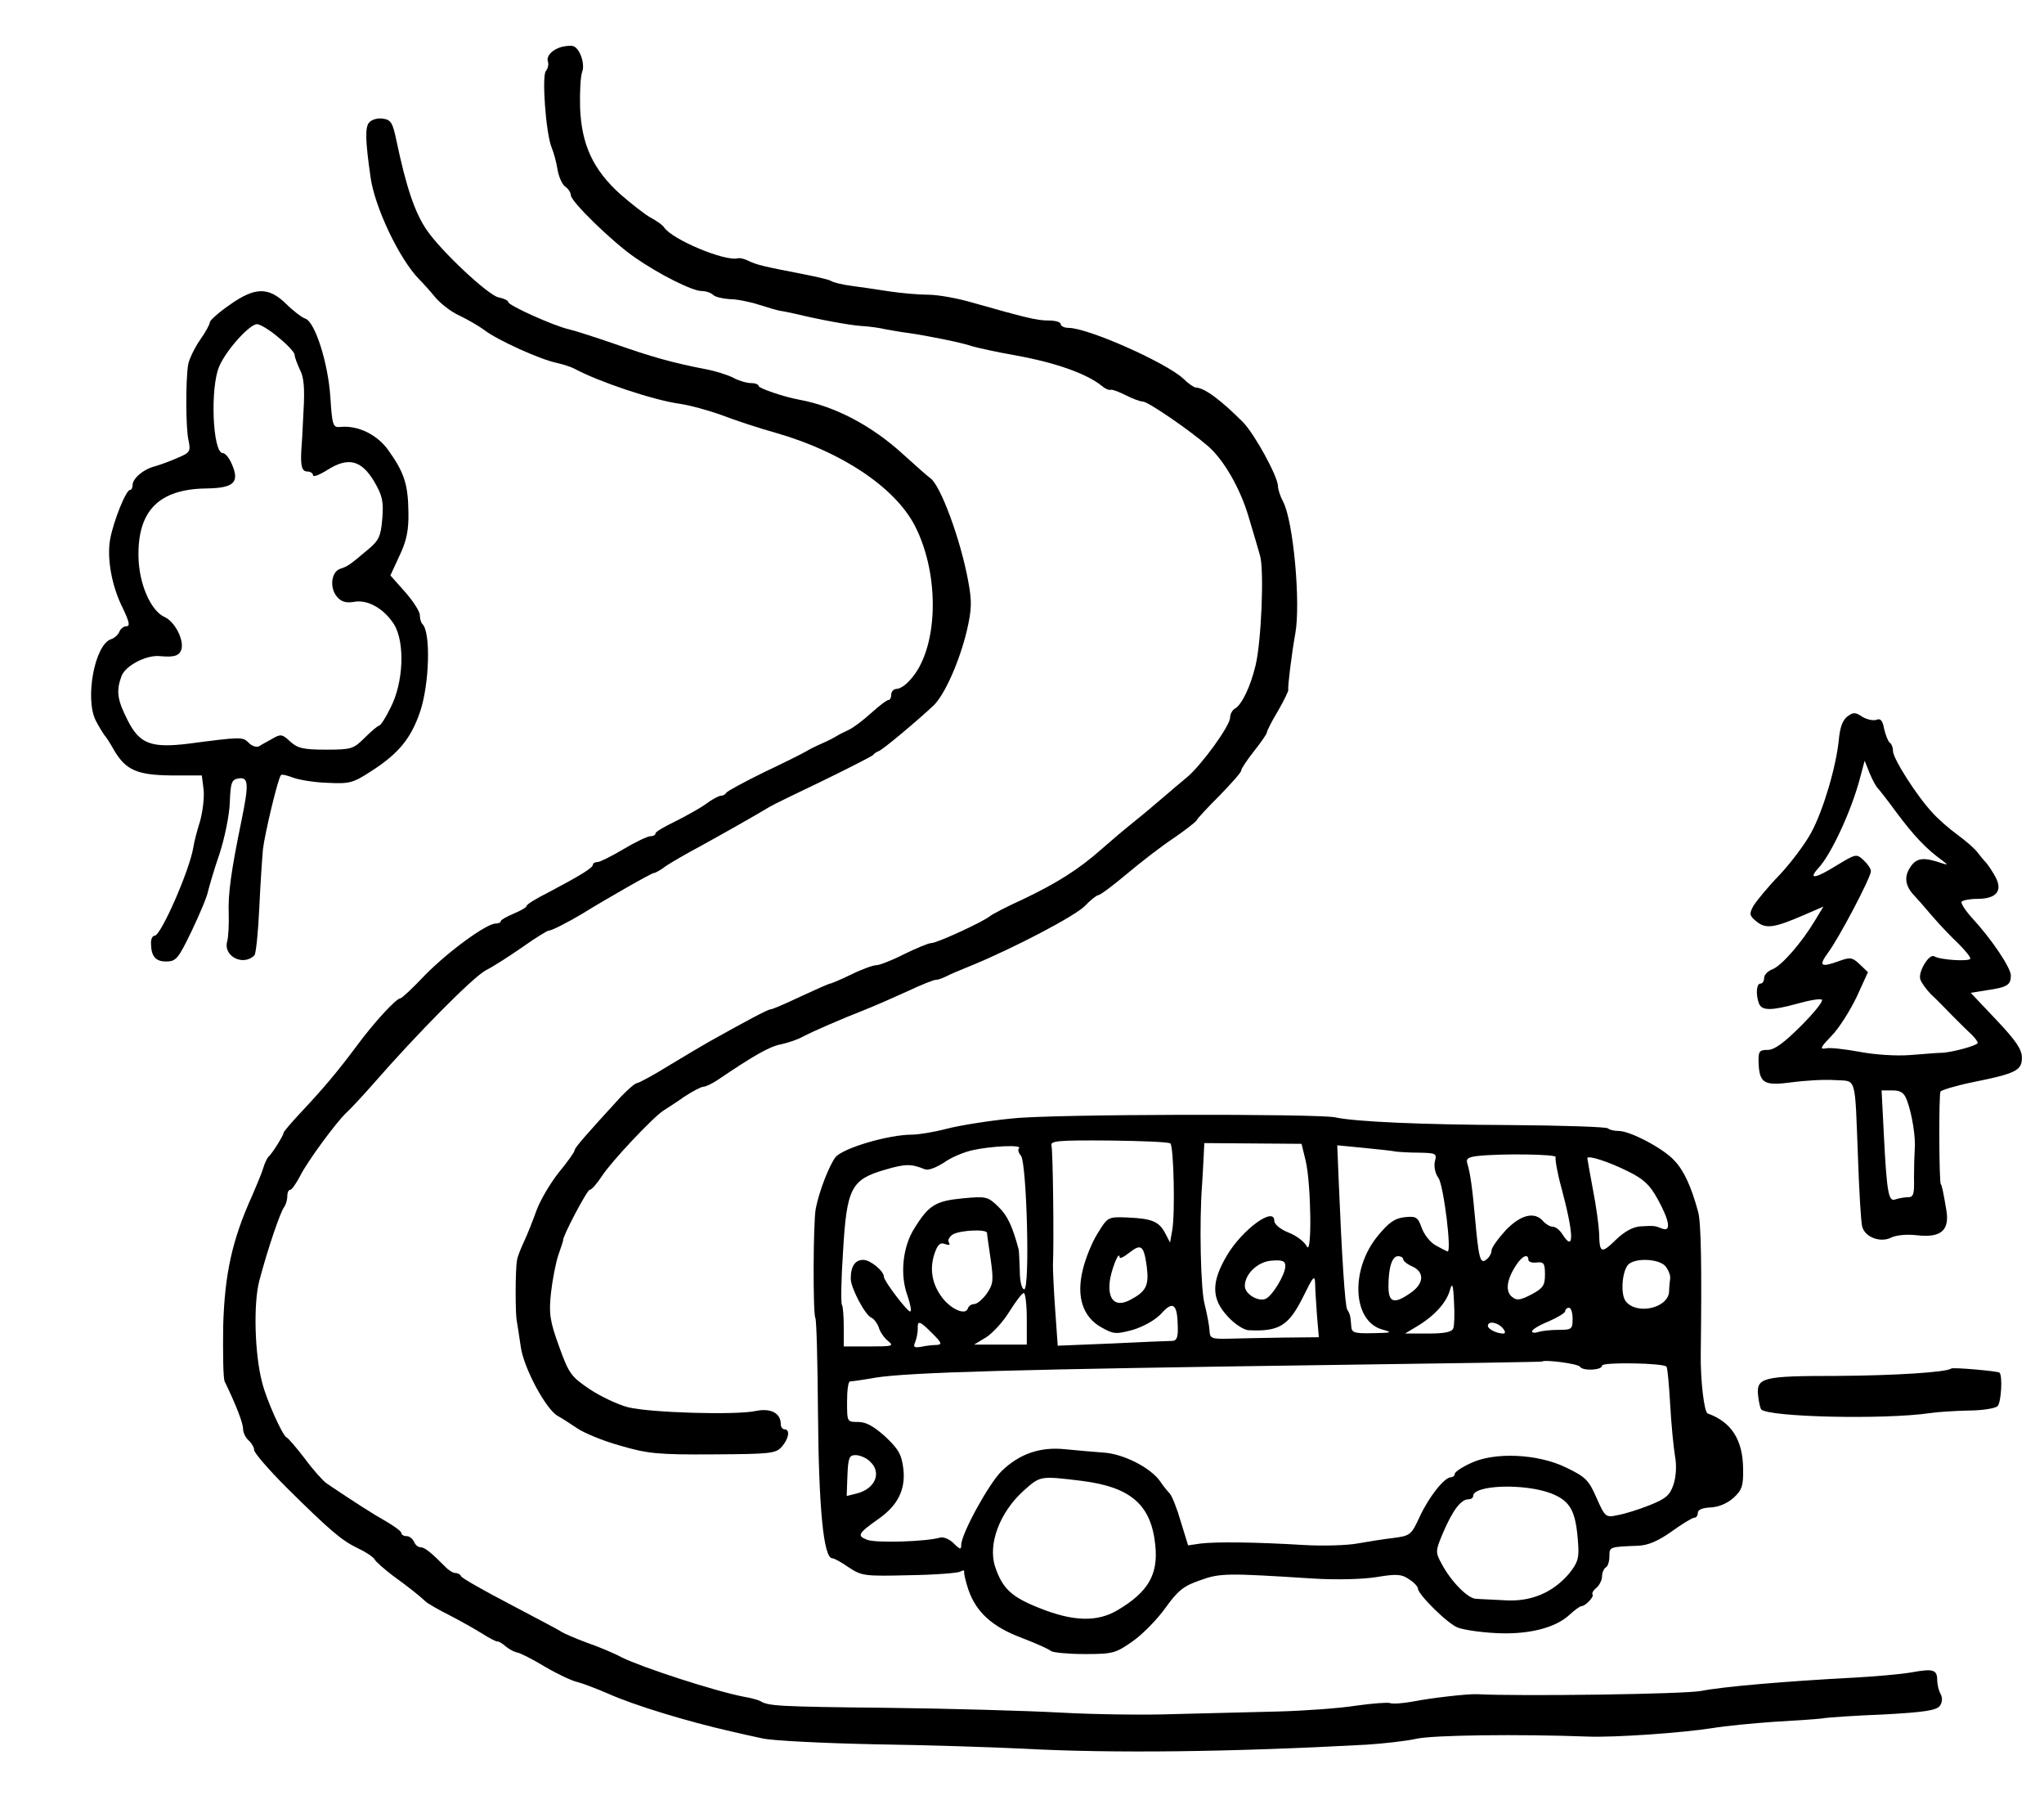 <?xml version="1.0" standalone="no"?>
<!DOCTYPE svg PUBLIC "-//W3C//DTD SVG 20010904//EN"
 "http://www.w3.org/TR/2001/REC-SVG-20010904/DTD/svg10.dtd">
<svg version="1.0" xmlns="http://www.w3.org/2000/svg"
 width="555pt" height="491pt" viewBox="0 0 555 491"
 preserveAspectRatio="xMidYMid meet">
<g transform="translate(0,491) scale(0.1,-0.1)"
fill="#000000" stroke="none">
<path d="M1526 4783 c-26 -7 -44 -25 -38 -41 2 -7 0 -18 -6 -25 -11 -14 0
-169 16 -208 6 -14 13 -41 16 -60 3 -18 12 -39 20 -45 9 -6 16 -17 16 -24 0
-17 114 -128 174 -169 66 -46 156 -91 181 -91 12 0 26 -5 32 -11 5 -5 26 -10
44 -11 19 0 54 -7 79 -15 25 -8 52 -16 60 -17 8 -1 26 -5 40 -8 62 -15 147
-31 180 -33 19 -1 49 -5 65 -9 17 -3 45 -8 62 -10 49 -7 145 -26 173 -36 14
-4 67 -16 119 -25 110 -20 192 -50 232 -82 9 -8 20 -13 25 -11 5 1 23 -6 41
-15 18 -9 38 -17 46 -17 14 0 126 -77 177 -121 43 -37 88 -116 110 -191 12
-40 26 -87 31 -105 12 -39 4 -235 -12 -300 -14 -58 -37 -105 -55 -116 -8 -4
-14 -16 -14 -25 0 -22 -77 -128 -116 -161 -16 -13 -45 -38 -65 -55 -20 -17
-55 -47 -79 -66 -24 -19 -64 -53 -89 -75 -62 -55 -121 -92 -213 -136 -42 -19
-83 -40 -90 -46 -20 -16 -144 -73 -159 -73 -8 0 -41 -14 -74 -30 -33 -17 -67
-30 -75 -30 -9 0 -40 -11 -68 -25 -29 -14 -55 -25 -58 -25 -3 0 -39 -16 -80
-35 -40 -19 -77 -35 -82 -35 -7 0 -67 -32 -167 -88 -16 -9 -65 -38 -108 -64
-43 -27 -83 -48 -87 -48 -5 0 -25 -17 -44 -37 -98 -107 -126 -139 -126 -146 0
-4 -19 -31 -43 -60 -23 -29 -50 -75 -60 -102 -10 -28 -25 -66 -34 -85 -9 -19
-18 -42 -19 -50 -5 -24 -5 -143 -1 -165 2 -11 7 -43 11 -71 8 -58 69 -171 101
-188 11 -6 34 -21 52 -33 17 -12 69 -34 116 -47 75 -22 102 -25 253 -24 156 1
170 2 187 21 19 22 23 47 7 47 -5 0 -10 6 -10 14 0 30 -27 44 -67 36 -53 -12
-288 -5 -348 10 -27 7 -74 29 -104 49 -50 34 -56 41 -83 116 -25 69 -28 89
-22 145 4 36 13 82 20 103 7 20 13 38 13 40 -3 8 65 137 72 137 5 0 20 17 33
37 25 39 139 160 167 178 9 6 35 22 57 38 23 15 46 27 52 27 6 0 23 8 38 18
99 67 141 91 172 97 19 4 46 13 60 21 31 16 100 46 171 74 30 12 82 35 117 51
34 16 67 29 72 29 6 0 18 4 28 9 9 5 42 19 72 31 116 48 280 134 306 161 15
16 32 29 36 29 5 0 40 26 78 58 38 32 95 76 127 97 32 22 60 44 62 48 1 4 30
35 62 67 32 33 59 63 59 68 0 5 16 29 35 53 19 24 35 47 35 51 0 4 13 30 30
58 16 28 29 54 28 58 -2 7 10 103 19 152 15 82 -5 305 -33 358 -8 15 -14 34
-14 42 0 26 -63 141 -95 174 -60 60 -104 93 -128 94 -5 0 -21 11 -35 25 -49
44 -258 137 -311 137 -11 0 -21 5 -21 10 0 6 -15 10 -33 10 -32 0 -60 7 -212
50 -38 11 -90 20 -115 20 -25 0 -72 4 -105 9 -33 5 -79 12 -103 15 -24 3 -48
9 -55 13 -6 4 -41 12 -77 19 -109 21 -124 25 -146 35 -11 6 -24 9 -30 8 -34
-10 -180 51 -201 84 -5 7 -21 18 -36 26 -15 8 -52 37 -83 64 -74 67 -105 134
-109 235 -1 42 1 86 6 98 8 22 -8 66 -26 69 -5 2 -19 0 -29 -2z"/>
<path d="M1002 4577 c-11 -13 -10 -49 4 -147 11 -82 79 -225 133 -279 9 -9 28
-30 42 -47 14 -17 43 -40 65 -50 21 -10 53 -28 69 -40 37 -28 150 -79 196 -89
18 -4 40 -11 49 -16 65 -35 213 -85 285 -95 28 -4 79 -18 115 -31 36 -14 103
-36 150 -49 176 -51 320 -147 374 -251 70 -136 64 -338 -14 -420 -11 -13 -27
-23 -35 -23 -8 0 -15 -7 -15 -15 0 -8 -3 -15 -7 -15 -5 0 -26 -16 -48 -36 -22
-20 -49 -40 -60 -45 -11 -5 -27 -13 -35 -18 -8 -5 -26 -14 -40 -20 -14 -6 -32
-15 -40 -20 -8 -5 -60 -31 -115 -57 -55 -27 -101 -52 -103 -56 -2 -4 -8 -8
-14 -8 -6 0 -25 -10 -42 -23 -17 -12 -55 -33 -83 -47 -29 -14 -53 -28 -53 -32
0 -5 -7 -8 -14 -8 -8 0 -41 -16 -73 -35 -32 -19 -64 -35 -70 -35 -7 0 -13 -3
-13 -7 0 -9 -35 -30 -122 -76 -32 -16 -58 -32 -58 -36 0 -4 -16 -13 -35 -21
-19 -8 -35 -17 -35 -20 0 -4 -6 -7 -14 -7 -25 0 -128 -75 -192 -140 -33 -35
-63 -63 -67 -63 -11 0 -72 -66 -119 -130 -53 -71 -91 -116 -156 -185 -23 -25
-42 -47 -42 -50 0 -7 -32 -58 -41 -65 -3 -3 -10 -16 -14 -30 -4 -14 -18 -47
-30 -75 -55 -121 -75 -214 -79 -355 -1 -74 0 -142 4 -150 31 -64 50 -113 50
-129 0 -10 7 -24 15 -31 8 -7 15 -19 15 -26 0 -8 40 -54 88 -102 118 -117 150
-144 194 -165 21 -10 41 -23 45 -30 4 -7 26 -26 48 -43 48 -35 73 -55 89 -70
7 -7 37 -24 67 -39 29 -15 70 -38 89 -50 19 -12 38 -22 41 -21 3 1 14 -6 23
-14 10 -8 24 -15 31 -16 7 -1 41 -18 74 -38 34 -20 74 -39 89 -42 15 -4 52
-18 82 -31 71 -32 216 -76 335 -103 22 -5 60 -14 85 -19 25 -6 162 -13 305
-16 143 -2 325 -8 405 -12 241 -13 565 -9 931 11 47 3 108 10 135 16 43 10
277 13 464 6 73 -3 258 10 340 23 36 6 110 13 166 17 55 3 113 7 130 9 16 3
92 8 169 11 110 6 142 11 152 23 7 10 8 22 2 33 -5 9 -9 26 -9 37 0 29 -11 32
-71 21 -30 -5 -99 -11 -154 -14 -191 -10 -360 -25 -415 -36 -42 -9 -493 -15
-610 -9 -26 1 -123 -10 -174 -20 -27 -5 -55 -7 -62 -4 -7 2 -48 -1 -91 -7 -43
-7 -139 -14 -213 -16 -74 -2 -200 -5 -280 -7 -80 -3 -219 -1 -310 4 -91 5
-302 11 -470 13 -296 3 -324 5 -345 18 -5 3 -26 9 -45 12 -78 15 -275 79 -332
107 -20 11 -63 29 -95 40 -32 12 -62 25 -68 29 -5 4 -68 37 -140 75 -71 37
-131 71 -133 76 -2 5 -9 9 -16 9 -6 0 -19 8 -28 18 -38 38 -55 52 -67 52 -6 0
-14 7 -17 15 -4 8 -12 15 -20 15 -8 0 -14 4 -14 8 0 5 -18 18 -40 31 -34 19
-92 56 -163 104 -10 7 -37 37 -59 67 -23 30 -46 57 -50 58 -11 5 -54 101 -66
148 -21 79 -24 216 -8 277 22 84 58 190 68 201 4 6 8 18 8 28 0 10 3 18 8 18
4 0 16 17 27 38 20 40 99 147 126 172 9 8 41 42 70 75 124 142 274 293 308
311 20 10 65 39 101 64 35 25 67 44 70 44 5 -2 55 24 90 45 68 42 189 111 195
111 4 0 19 8 33 19 15 10 56 34 92 53 60 33 154 86 190 108 8 5 74 37 145 71
72 35 132 66 135 69 3 4 10 9 16 11 11 4 102 80 149 124 30 29 70 119 90 202
14 60 14 81 4 135 -21 115 -76 262 -103 280 -6 4 -39 33 -73 64 -85 78 -185
131 -283 149 -40 7 -110 31 -110 37 0 4 -9 8 -20 8 -12 0 -33 6 -48 14 -15 8
-50 19 -77 24 -89 17 -148 34 -245 68 -52 18 -108 36 -125 40 -41 9 -165 65
-165 74 0 4 -12 10 -27 13 -28 6 -155 125 -194 182 -33 48 -56 117 -83 245
-10 48 -15 55 -37 58 -14 2 -31 -3 -37 -11z"/>
<path d="M623 4082 c-29 -20 -52 -41 -53 -46 0 -6 -12 -28 -27 -49 -15 -22
-29 -51 -32 -66 -7 -41 -7 -173 1 -207 6 -29 4 -33 -30 -47 -20 -9 -48 -19
-62 -23 -31 -8 -60 -33 -60 -51 0 -7 -3 -13 -7 -13 -11 0 -45 -85 -54 -134 -9
-52 4 -127 35 -188 17 -36 20 -48 9 -48 -7 0 -16 -7 -19 -15 -3 -8 -13 -17
-22 -20 -45 -14 -72 -162 -42 -221 8 -16 19 -33 23 -39 5 -5 17 -24 27 -42 32
-54 63 -67 156 -68 l82 0 5 -40 c2 -22 -3 -60 -10 -85 -8 -25 -16 -56 -18 -70
-10 -62 -88 -240 -105 -240 -6 0 -10 -9 -10 -19 0 -37 12 -51 41 -51 27 0 33
7 70 84 22 46 42 94 44 107 3 12 16 58 31 101 14 43 27 106 28 140 2 54 5 62
24 65 27 4 28 -15 8 -113 -29 -141 -37 -201 -35 -254 1 -30 -1 -64 -4 -75 -12
-41 44 -69 74 -38 4 5 10 62 13 128 3 66 8 138 10 160 5 42 41 194 49 201 2 3
17 -1 33 -7 16 -6 58 -13 93 -14 59 -3 69 -1 118 31 75 48 109 89 134 163 25
75 29 215 6 237 -4 4 -7 15 -7 24 0 10 -18 38 -40 63 l-40 45 25 54 c19 40 25
69 24 118 -1 74 -11 107 -54 167 -30 43 -83 69 -131 64 -20 -2 -22 4 -27 81
-6 93 -42 205 -68 213 -9 3 -33 21 -52 40 -48 47 -85 46 -154 -3z m133 -88
c24 -19 44 -41 44 -47 0 -7 7 -24 14 -40 11 -20 14 -50 10 -115 -2 -48 -5 -96
-6 -107 -2 -41 2 -55 17 -55 8 0 15 -5 15 -10 0 -6 18 1 40 15 56 35 91 26
126 -32 22 -38 26 -54 22 -101 -4 -48 -9 -59 -39 -84 -50 -42 -54 -45 -75 -52
-25 -8 -30 -53 -8 -77 11 -13 25 -16 44 -13 37 8 83 -18 110 -61 30 -49 26
-158 -10 -227 -13 -27 -27 -48 -31 -48 -3 0 -21 -15 -38 -32 -31 -31 -36 -33
-106 -33 -62 0 -77 4 -97 22 -21 20 -26 21 -48 8 -14 -8 -31 -17 -37 -21 -7
-3 -20 1 -28 10 -16 16 -20 16 -165 -3 -100 -12 -131 0 -163 63 -29 57 -32 80
-17 121 11 28 66 57 103 54 41 -4 55 1 60 20 6 26 -19 74 -46 86 -38 17 -70
91 -71 165 -2 124 56 182 183 184 76 1 92 16 71 65 -7 17 -18 31 -25 31 -28 0
-35 181 -9 237 20 45 82 113 102 113 8 0 35 -16 58 -36z"/>
<path d="M5016 2965 c-13 -10 -20 -30 -23 -62 -7 -73 -42 -192 -75 -253 -16
-30 -55 -82 -86 -115 -32 -33 -63 -71 -71 -84 -12 -22 -11 -27 9 -43 25 -20
47 -17 128 18 l53 23 -23 -38 c-36 -60 -90 -122 -115 -132 -13 -5 -23 -15 -23
-24 0 -8 -4 -15 -10 -15 -11 0 -13 -30 -4 -54 8 -20 33 -20 106 0 32 9 62 14
65 10 4 -4 -22 -36 -57 -71 -46 -46 -72 -65 -90 -65 -23 0 -26 -4 -25 -34 2
-57 15 -64 90 -54 37 5 89 8 117 6 60 -4 54 18 63 -213 3 -88 8 -170 11 -183
6 -30 50 -47 80 -31 13 6 41 9 67 6 66 -8 91 12 82 67 -8 49 -13 71 -15 71 -5
0 -6 245 -1 252 3 4 42 16 86 25 119 24 135 32 135 67 0 22 -16 46 -69 102
l-70 74 44 7 c55 8 65 14 65 40 0 21 -53 100 -107 158 -17 19 -29 38 -27 42 3
4 22 8 43 8 51 0 69 21 50 58 -8 15 -20 33 -26 40 -7 7 -18 21 -25 30 -7 9
-31 30 -53 46 -22 16 -53 43 -68 60 -43 46 -107 147 -107 167 0 10 -4 20 -9
23 -4 3 -11 20 -15 37 -4 23 -10 30 -21 25 -9 -3 -26 1 -38 8 -19 13 -25 13
-41 1z m83 -195 c3 -3 26 -32 50 -65 47 -63 80 -98 121 -128 19 -14 20 -16 5
-11 -52 18 -71 16 -88 -10 -17 -25 -14 -49 7 -73 6 -6 29 -32 51 -58 22 -26
55 -60 73 -77 17 -17 32 -35 32 -40 0 -9 -82 -4 -98 6 -14 8 -44 -42 -38 -62
3 -10 16 -27 28 -40 13 -12 39 -38 58 -58 19 -19 43 -43 53 -52 9 -9 17 -19
17 -23 0 -7 -73 -27 -100 -27 -8 0 -46 -3 -83 -6 -39 -3 -98 1 -139 9 -39 7
-80 12 -91 9 -17 -3 -13 4 16 34 20 20 50 68 68 105 l31 68 -22 21 c-20 19
-26 20 -54 10 -52 -19 -59 -15 -33 21 29 38 117 205 117 222 0 7 -9 20 -20 30
-19 18 -21 17 -71 -13 -59 -37 -81 -41 -52 -9 35 37 91 158 114 247 l12 45 14
-35 c8 -19 18 -37 22 -40z m79 -847 c14 -38 24 -102 21 -133 -1 -14 -2 -49 -2
-77 1 -45 -1 -53 -17 -53 -10 0 -25 -3 -34 -6 -18 -7 -23 18 -31 179 l-6 117
29 0 c23 0 32 -6 40 -27z"/>
<path d="M2750 1874 c-64 -6 -144 -19 -179 -28 -34 -9 -77 -16 -94 -16 -65 0
-190 -37 -209 -62 -17 -23 -44 -92 -53 -139 -7 -34 -8 -287 -1 -297 3 -5 6
-119 7 -253 2 -263 15 -399 39 -399 5 0 25 -11 45 -25 35 -23 43 -24 164 -21
70 1 133 6 139 10 7 4 11 4 10 -1 -1 -4 4 -26 11 -47 21 -62 65 -102 145 -132
39 -15 75 -31 80 -36 6 -4 47 -8 91 -8 77 0 84 2 131 35 27 19 67 60 89 91 33
46 49 59 93 74 55 20 72 20 307 5 65 -4 136 -2 173 4 54 9 68 8 88 -6 13 -8
24 -20 24 -25 0 -16 81 -96 108 -106 15 -6 61 -13 102 -15 87 -5 162 13 201
49 14 13 29 24 33 24 11 0 36 27 30 32 -2 3 2 11 11 18 8 7 15 21 15 31 0 10
5 21 10 24 6 3 10 17 10 31 0 25 0 25 78 28 26 1 53 12 90 38 29 21 57 38 62
38 6 0 10 6 10 13 0 9 13 14 35 15 22 1 45 11 62 26 23 21 27 33 26 80 -1 78
-32 126 -96 149 -10 3 -20 92 -19 162 3 234 1 355 -7 385 -19 70 -39 113 -65
140 -30 33 -120 80 -151 80 -12 0 -25 3 -29 7 -3 4 -125 8 -269 9 -237 1 -418
9 -472 21 -52 10 -768 9 -875 -3z m428 -68 c9 -10 13 -190 5 -235 l-6 -34 -13
25 c-17 32 -35 40 -102 43 -53 2 -54 2 -81 -42 -16 -25 -34 -70 -41 -100 -18
-73 0 -129 52 -157 32 -18 39 -18 84 -6 29 9 60 26 77 44 32 36 44 27 45 -35
1 -30 -3 -39 -16 -39 -9 0 -83 -3 -163 -7 l-147 -6 -7 99 c-4 54 -6 108 -6
119 3 65 0 312 -4 325 -4 13 17 15 155 14 88 -1 164 -4 168 -8z m367 -46 c15
-61 18 -264 3 -233 -6 12 -28 29 -49 37 -23 9 -39 23 -39 32 0 40 -86 -23
-128 -93 -44 -74 -43 -119 2 -167 18 -20 44 -37 57 -37 82 -4 108 12 147 90
28 57 32 62 33 36 0 -17 3 -56 5 -87 l5 -58 -98 -1 c-54 -1 -120 -2 -148 -3
-47 -1 -50 1 -51 24 -1 14 -7 45 -13 69 -11 39 -15 224 -7 326 1 17 3 48 4 71
l2 41 132 -1 132 -1 11 -45z m-778 33 c-4 -3 -2 -12 5 -20 16 -19 25 -363 9
-363 -6 0 -12 20 -12 50 -1 28 -2 53 -3 58 -17 64 -31 93 -55 116 -29 28 -33
29 -97 23 -73 -7 -92 -18 -131 -81 -32 -50 -40 -126 -19 -183 8 -24 12 -43 7
-43 -8 0 -71 83 -71 94 0 16 -37 46 -56 46 -22 0 -34 -17 -34 -51 0 -25 39
-99 56 -106 7 -3 16 -15 20 -26 3 -12 15 -29 25 -37 17 -14 13 -15 -50 -15
l-70 0 0 52 c0 29 -2 57 -5 61 -3 5 -2 70 3 143 10 175 22 197 115 224 55 16
70 16 107 1 9 -4 30 4 52 18 19 14 55 29 79 34 50 11 134 15 125 5z m1023 -9
c8 -1 37 -3 64 -3 45 -1 48 -2 42 -24 -3 -14 1 -33 10 -45 14 -21 37 -206 24
-199 -3 1 -17 8 -31 16 -14 7 -31 28 -38 46 -11 31 -15 34 -46 31 -27 -3 -43
-13 -74 -51 -75 -91 -69 -231 12 -254 29 -8 27 -9 -25 -10 -51 -1 -58 1 -59
19 -2 27 -3 33 -11 45 -6 10 -15 152 -23 348 l-4 98 72 -7 c40 -4 79 -8 87
-10z m434 -15 c-2 -4 4 -41 15 -81 35 -130 36 -180 3 -128 -7 11 -18 20 -26
20 -7 0 -19 7 -26 15 -23 27 -61 18 -102 -25 -21 -23 -38 -47 -38 -54 0 -8 -6
-19 -14 -25 -17 -14 -21 3 -31 114 -7 78 -13 122 -21 147 -4 13 3 17 28 20 62
7 217 5 212 -3z m195 -38 c43 -21 60 -36 82 -76 33 -60 37 -90 12 -80 -21 8
-20 8 -58 6 -20 -1 -43 -13 -67 -36 -40 -39 -45 -38 -46 18 -1 21 -8 74 -17
119 -8 44 -15 82 -15 84 0 9 57 -9 109 -35z m-1739 -168 c0 -5 5 -37 10 -72 8
-57 7 -67 -11 -93 -11 -15 -26 -28 -34 -28 -7 0 -15 -5 -17 -12 -7 -21 -52 1
-75 37 -25 37 -29 78 -13 119 7 18 14 24 26 19 11 -4 15 -3 10 5 -3 6 2 15 11
21 21 12 93 15 93 4z m434 -93 c6 -50 -2 -66 -46 -89 -38 -20 -60 -1 -55 48 3
31 26 90 27 68 0 -5 12 1 27 13 32 25 39 19 47 -40z m696 22 c0 -5 11 -14 25
-20 33 -15 32 -46 -4 -71 -45 -32 -61 -28 -61 17 0 52 10 82 26 82 8 0 14 -4
14 -8z m340 -2 c0 -5 10 -9 23 -7 19 2 22 -3 22 -33 0 -29 -5 -37 -37 -54 -31
-16 -40 -17 -53 -6 -18 15 -14 47 12 86 16 25 33 32 33 14z m-660 -17 c0 -23
-36 -82 -54 -89 -21 -8 -56 14 -56 35 0 33 36 67 74 69 29 2 36 -1 36 -15z
m1032 0 c8 -10 14 -25 13 -33 -1 -8 -3 -25 -3 -37 -4 -45 -89 -63 -118 -25
-14 19 -10 78 6 98 17 20 83 18 102 -3z m-576 -169 c-4 -10 -24 -14 -68 -14
l-63 0 35 21 c46 28 78 64 87 97 6 22 9 15 11 -32 2 -32 1 -65 -2 -72z m-1158
26 l0 -70 -71 0 -72 0 33 20 c17 11 46 42 63 70 17 27 34 50 39 50 4 0 8 -31
8 -70z m1482 0 c0 -28 -2 -30 -39 -30 -22 0 -46 -3 -55 -6 -9 -3 -16 -2 -16 2
0 5 20 17 45 27 25 11 45 23 45 28 0 5 5 9 10 9 6 0 10 -13 10 -30z m-1738
-40 c25 -25 27 -30 11 -31 -10 0 -29 -2 -42 -5 -19 -3 -22 -1 -16 13 4 10 7
26 7 36 -1 24 5 22 40 -13z m1548 15 c8 -9 8 -15 2 -15 -18 0 -42 12 -42 21 0
14 26 10 40 -6z m210 -105 c7 -12 60 -10 60 3 0 10 169 7 175 -3 3 -4 7 -51
10 -103 3 -53 9 -115 13 -139 5 -27 3 -56 -4 -78 -10 -29 -20 -38 -65 -56 -30
-12 -69 -24 -87 -27 -32 -7 -34 -5 -57 47 -21 48 -30 57 -82 82 -77 38 -196
43 -260 12 -24 -11 -43 -24 -43 -29 0 -5 -5 -9 -10 -9 -18 0 -60 -53 -85 -107
-23 -50 -26 -52 -72 -58 -26 -3 -70 -10 -98 -15 -27 -5 -93 -7 -145 -4 -131 8
-238 9 -280 4 l-34 -5 -20 65 c-10 35 -24 70 -30 76 -6 6 -18 21 -26 33 -26
37 -100 75 -155 78 -27 2 -74 6 -103 9 -67 7 -124 -12 -173 -60 -35 -35 -109
-170 -109 -200 0 -13 -3 -13 -21 5 -11 11 -28 18 -37 15 -38 -11 -173 -15
-197 -6 -29 11 -26 17 32 58 51 36 72 79 66 134 -5 40 -13 54 -49 88 -31 28
-52 40 -74 40 -30 0 -30 0 -30 55 0 30 3 55 8 55 4 0 34 4 67 10 94 15 384 23
1260 35 303 4 551 8 552 9 8 6 98 -6 103 -14z m-1928 -257 c33 -30 15 -74 -35
-87 l-28 -7 2 56 c2 48 5 55 22 55 11 0 29 -7 39 -17z m576 -53 c133 -17 188
-65 199 -175 8 -79 -19 -126 -101 -175 -56 -34 -122 -32 -214 5 -76 30 -100
53 -120 112 -20 61 12 147 77 206 46 41 44 41 159 27z m1274 -34 c53 -21 67
-48 73 -136 3 -40 -1 -52 -24 -81 -44 -52 -104 -78 -176 -73 -33 2 -68 3 -77
4 -22 0 -68 47 -93 94 -18 33 -18 35 4 87 26 60 48 89 68 89 7 0 13 4 13 9 0
30 139 35 212 7z"/>
<path d="M5298 1195 c-12 -10 -152 -19 -309 -20 -206 0 -221 -4 -215 -56 2
-17 6 -32 8 -35 22 -21 335 -28 458 -10 19 3 66 6 104 7 39 0 74 6 80 12 10
11 14 83 5 91 -5 4 -127 15 -131 11z"/>
</g>
</svg>

